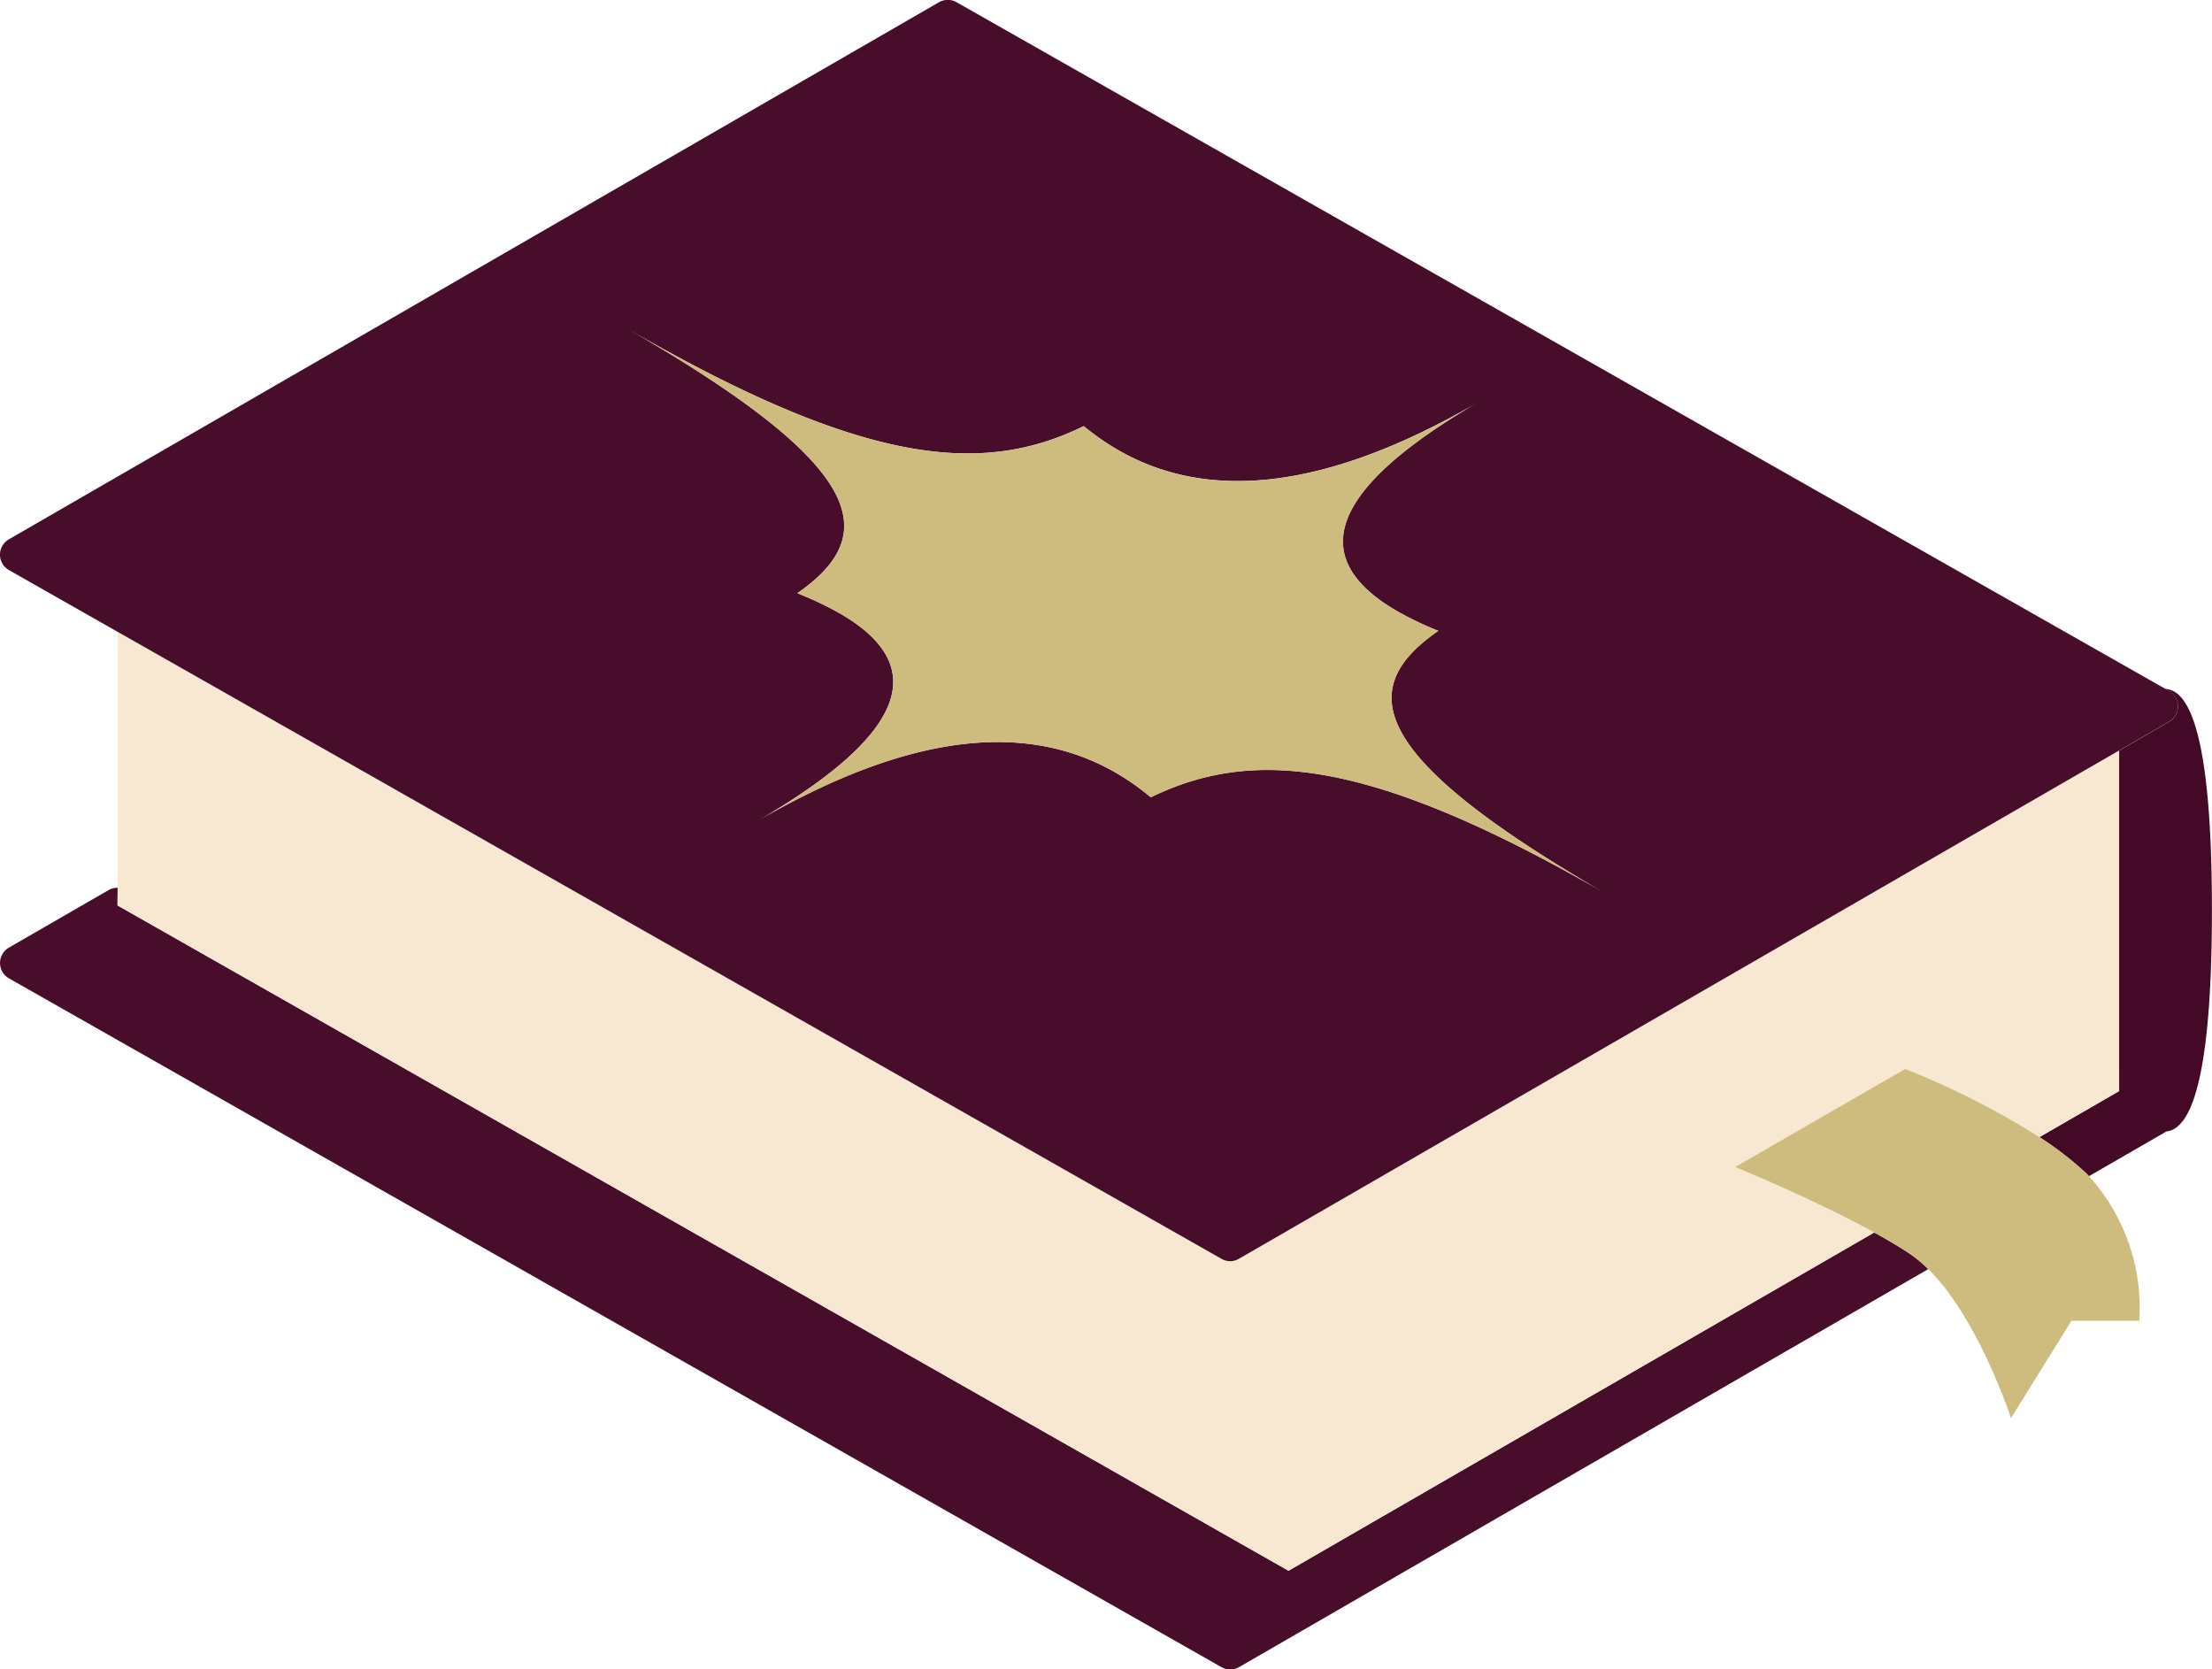 <svg xmlns="http://www.w3.org/2000/svg" width="90.255" height="68.104" viewBox="0 0 90.255 68.104">
  <g id="Group_10938" data-name="Group 10938" transform="translate(-137.107 -249.02)">
    <path id="Path_371" data-name="Path 371" d="M213.58,292.18l-23.9,13.8L141.9,278.835h0l.007-.718a.713.713,0,0,0-.368.093l-4.068,2.348a.722.722,0,0,0,0,1.253l49.474,28.1a.721.721,0,0,0,.718,0l28.119-16.236a5.139,5.139,0,0,0-.712-.6C214.634,292.78,214.122,292.477,213.58,292.18Z" transform="translate(0 7.121)" fill="#470d2a"/>
    <path id="Path_372" data-name="Path 372" d="M209.094,271.6l.157.088a.722.722,0,0,1,0,1.253l-2.046,1.181v13.887l-3.247,1.875a13.711,13.711,0,0,1,1.911,1.477c.04.039.073.08.112.118l3.159-1.824c1.234-.127,1.858-3.162,1.858-9.028C211,274.684,210.36,271.651,209.094,271.6Z" transform="translate(16.36 5.525)" fill="#430926"/>
    <path id="Path_373" data-name="Path 373" d="M140.955,280.888l47.787,27.141,23.9-13.8c-2.493-1.37-5.67-2.667-5.67-2.667l6.936-4a32.8,32.8,0,0,1,5.477,2.778l3.247-1.875V274.577l-35.905,20.73a.721.721,0,0,1-.361.1.729.729,0,0,1-.357-.093l-45.041-25.581V280.17l-.007.718Z" transform="translate(0.942 5.068)" fill="#f8e8d2"/>
    <path id="Path_374" data-name="Path 374" d="M187.3,300.472a.721.721,0,0,0,.361-.1l35.905-20.73,2.046-1.181a.722.722,0,0,0,0-1.253l-.157-.088-49.317-28.009a.725.725,0,0,0-.718,0l-37.951,21.912a.721.721,0,0,0,0,1.252l4.432,2.517,45.041,25.581A.729.729,0,0,0,187.3,300.472Zm-15.93-26.43a13.781,13.781,0,0,0-1.73-.822c3.455-2.4,2.807-5.164-6.828-10.728l-.052-.031h0c9.685,5.584,14.461,5.951,18.566,3.942a10.369,10.369,0,0,0,1.39.97c3.642,2.1,8.43,1.7,14.731-1.962-6.3,3.662-6.973,6.439-3.33,8.544a13.659,13.659,0,0,0,1.675.8c-3.454,2.384-2.8,5.151,6.858,10.737h0c-9.663-5.586-14.445-5.958-18.59-3.947a10.056,10.056,0,0,0-1.424-1c-3.6-2.081-8.363-1.67-14.637,1.974h0C174.279,278.876,174.979,276.123,171.374,274.041Z" transform="translate(0 0)" fill="#470d2a"/>
    <path id="Path_375" data-name="Path 375" d="M162.96,279.879h0c6.273-3.645,11.032-4.055,14.637-1.974a10.057,10.057,0,0,1,1.424,1c4.145-2.011,8.927-1.639,18.59,3.947h0c-9.663-5.586-10.312-8.353-6.858-10.737a13.658,13.658,0,0,1-1.675-.8c-3.643-2.1-2.971-4.882,3.33-8.544-6.3,3.661-11.089,4.063-14.731,1.962a10.37,10.37,0,0,1-1.39-.97c-4.105,2.009-8.881,1.642-18.566-3.942h0l.052.031c9.635,5.564,10.284,8.326,6.828,10.728a13.781,13.781,0,0,1,1.73.822C169.935,273.48,169.235,276.233,162.96,279.879Z" transform="translate(5.044 2.643)" fill="#cebc7e"/>
    <path id="Path_376" data-name="Path 376" d="M206.4,286.833a32.8,32.8,0,0,0-5.477-2.778l-6.936,4s3.177,1.3,5.67,2.667c.543.3,1.054.6,1.492.894a5.139,5.139,0,0,1,.712.6c2.05,2.013,3.379,6.083,3.379,6.083l2.467-3.971h2.768a8,8,0,0,0-2.054-5.9c-.039-.039-.072-.08-.112-.118A13.711,13.711,0,0,0,206.4,286.833Z" transform="translate(13.92 8.574)" fill="#cebc7e"/>
  </g>
</svg>
